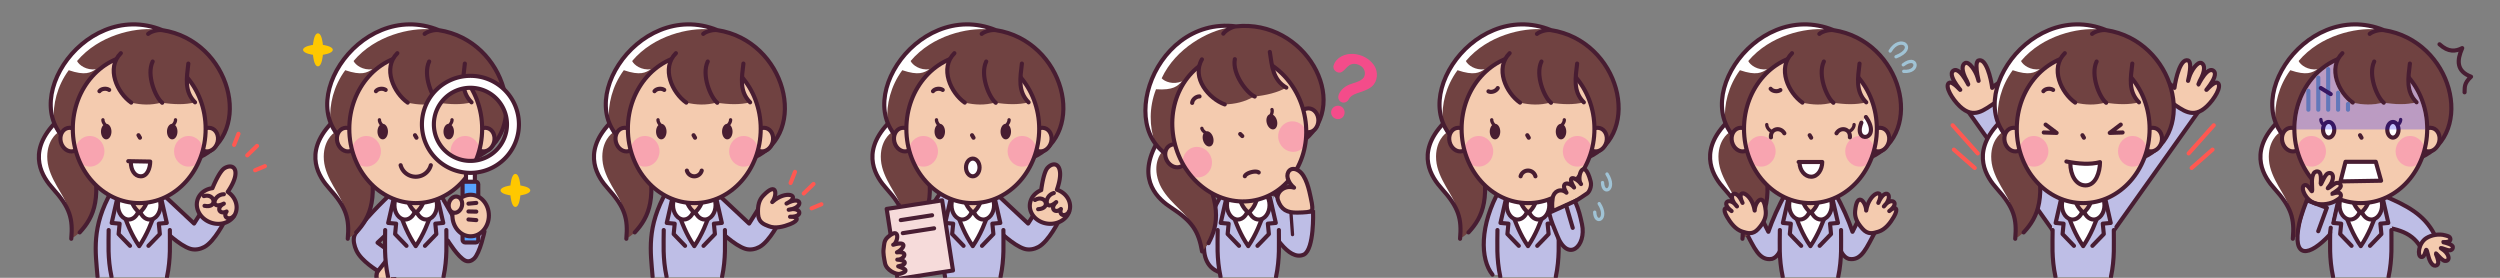 <svg width="1080" height="120" xmlns:xlink="http://www.w3.org/1999/xlink" xmlns="http://www.w3.org/2000/svg"><rect width="100%" height="100%" fill="#808080" stroke="none"/><path d="M1030.29 84.778c9.28 3.983 16.934 7.79 21.424 16.562l-5.941 5.58c-4.292-7.49-12.006-8.343-21.085-9.61z" stroke-width="1.782" stroke="#481d32" fill="#bebee6"/><use xlink:href="#a" transform="translate(959.713)"/><use xlink:href="#b" transform="translate(959.713)"/><path d="M997.222 47.388v-8.172m8.555 8.172V29.853m4.277 17.535v-7.34m-8.555 7.34V33.514m12.832 13.874v-2.483" fill="none" stroke="#819da5" stroke-width="1.782" stroke-linecap="round"/><path d="M1009.262 84.802c-1.737 2.197-10.538-1.37-3.047 5.21l-9.08-3.17c-1.617 3.528-1.893 5.565-2.806 8.644-4.78 16.104 3.175 16.06 11.883 6.208 1.151-1.301 3.07-2.825.496-3.999" fill="#bebee6"/><ellipse cx="22.061" cy="205.819" rx="6.269" ry="3.835" fill="#f4cbaf" stroke="#481d32" stroke-width="1.789" transform="matrix(-.585 .811 .877 .481 0 0)"/><path d="M176.056 92.646L163.1 104.833l6.28 4.545-6.088 7.699s-7.21-4.24-9.322-8.856c-.868-1.897-1.565-4.477-.864-6.441 1.672-4.684 14.814-17.192 14.814-17.192m22.205-.784l10.325 17.855 2.098-6.556 6.743 4.87s-1.93 9.405-4.555 11.806c-1.079.986-2.391 1.402-3.695.827-3.107-1.37-7.583-8.662-7.583-8.662" fill="#bebee6" stroke="#481d32" stroke-width="1.782" stroke-linecap="round" stroke-linejoin="round"/><use xlink:href="#a" transform="translate(119.45)"/><use xlink:href="#b" transform="translate(119.449)"/><use xlink:href="#c" transform="translate(239.793)"/><use xlink:href="#d" transform="translate(360.311)"/><use xlink:href="#d" transform="translate(239.793)"/><path d="M186.113 71.38a6.751 6.7 0 01-6.52 4.965 6.751 6.7 0 01-6.522-4.966" stroke="#481d32" stroke-width="1.782" stroke-linecap="round" fill="none"/><path fill="#fff" d="M205.144 72.754h-3.837v7.675h3.837z" stroke="#481d32" stroke-width="1.782"/><path d="M203.224 32.76a20.956 20.956 0 0120.956 20.956 20.956 20.956 0 01-20.956 20.957 20.956 20.956 0 01-20.955-20.957 20.956 20.956 0 0120.955-20.956zm0 5.165a15.791 15.791 0 00-15.79 15.791 15.791 15.791 0 0015.79 15.792 15.791 15.791 0 0015.791-15.792 15.791 15.791 0 00-15.791-15.791z" fill="#fff" stroke="#481d32" stroke-width="1.782"/><rect x="199.83" y="78.5" width="6.78" height="26.25" rx="1.07" fill="#57a2ff" stroke="#481d32" stroke-width="1.782"/><g stroke="#481d32" stroke-width="1.782" stroke-linecap="round"><ellipse cx="-203.318" cy="93.108" rx="7.878" ry="8.975" fill="#f4cbaf" transform="scale(-1 1)"/><ellipse transform="scale(-1 1) rotate(-14.833)" cx="-212.822" cy="35.099" rx="2.869" ry="3.548" fill="#f4cbaf"/><path d="M205.747 95.091l-3.366-.28m3.371-3.387l-3.377-.074m3.37-3.687l-3.363.32" fill="none"/></g><path d="M220.516 80.124s.329-4.99 2.139-4.99c1.81 0 2.138 4.99 2.138 4.99s4.277.544 4.277 2.138c0 1.594-4.277 2.139-4.277 2.139s-.329 4.99-2.138 4.99c-1.81 0-2.139-4.99-2.139-4.99s-4.277-.545-4.277-2.139c0-1.594 4.277-2.138 4.277-2.138zm-85.31-60.734s.329-4.99 2.139-4.99c1.81 0 2.138 4.99 2.138 4.99s4.277.544 4.277 2.138c0 1.594-4.277 2.139-4.277 2.139s-.329 4.99-2.138 4.99-2.139-4.99-2.139-4.99-4.277-.545-4.277-2.139c0-1.594 4.277-2.138 4.277-2.138z" fill="#ffc800"/><g id="c"><path d="M48.232 82.55c-8.879 15.56-6.955 26.388-6.098 37.082h6.933c0-12.205 1.07-18.799 1.956-27.73" fill="#bebee6"/><path d="M48.232 82.55c-8.879 15.56-6.955 26.306-6.098 37" fill="none" stroke="#481d32" stroke-linecap="round" stroke-width="1.782"/></g><path d="M70.855 84.412L83.84 96.569l4.137-6.556 9.293 5.092s-4.502 9.183-8.975 11.584c-1.838.987-3.977 1.403-5.983.827-4.78-1.37-11.906-8.44-11.906-8.44" fill="#bebee6" stroke="#481d32" stroke-width="1.782" id="d" stroke-linejoin="round"/><g id="e" stroke-width="1.782" stroke="#481d32" stroke-linecap="round" stroke-linejoin="round"><path d="M99.344 71.917c1.6.004 2.738 1.26 2.287 3.993-.404 2.45-2.049 5.21-3.253 6.972a8.707 7.625 18.97 013.486 8.91 8.707 7.625 18.97 01-10.714 4.381 8.707 7.625 18.97 01-5.755-10.041 8.707 7.625 18.97 016.372-4.84c1.034-2.484 3.29-7.456 5.217-8.628.811-.493 1.633-.75 2.36-.747z" fill="#f4cbaf"/><path d="M88.074 84.713c4.94-1.375 6.073 5.4.286 4.2m8.352-5.006c-4.616.072-6.093 7.086-.02 4.062-3.64 1.947-1.697 4.862 1.195 3.4-1.77 2.54 1.094 4.007 3.1 2.008" fill="none"/></g><path d="M114.432 71.783l-4.222 1.765m.82-10.523l-4.222 4.096m-3.78-9.326l-1.89 4.789" fill="none" stroke="#ff5851" stroke-linecap="round" stroke-width="1.782"/><path d="M792.981 83.949c2.685 4.55 5.648 11.25 7.295 16.18l3-5.984 6.797 5.983c-3.627 6.592-5.781 12.757-11.393 11.699-4.78-1.372-5.847-12.184-5.847-12.184m-21.606-15.694c-2.685 4.55-5.647 11.25-7.294 16.18l-2.999-5.984-6.798 5.983c3.627 6.592 5.782 12.757 11.393 11.699 4.78-1.372 5.848-12.184 5.848-12.184" fill="#bebee6" stroke-width="1.782" stroke="#481d32" stroke-linejoin="round"/><path d="M528.888 82.253c-9.678 15.078-12.355 31.49-1.28 35.728l2.804.681c.636-12.188-.576-18.05.775-26.923" fill="#bebee6"/><path d="M528.888 82.253c-9.678 15.078-13.736 34.013.496 35.917" fill="none" stroke="#481d32" stroke-width="1.782"/><path d="M550.607 83.71c6.717 7.526 9.618 6.694 16.648 7.857 0 0 .54 15.988-3.933 18.389-6.946 3.224-14.06-10.71-15.622-12.906" fill="#bebee6" stroke="#481d32" stroke-width="1.782"/><path d="M557.674 91.652l.693 9.703" fill="none" stroke="#481d32" stroke-linecap="round" stroke-width="1.426"/><path d="M584.584 23.284c3.5.208 7 1.974 9.008 4.916 1.899 2.784 1.651 6.988-.991 9.202-1.918 1.607-4.419 2.163-6.712 3.017-1.266.472-2.53 1.15-3.154 2.379-.63 1.242-2.066 1.974-3.394 1.256-1.26-.68-1.459-2.203-.911-3.42.89-1.978 2.625-3.365 4.607-4.14 1.877-.734 3.993-1.074 5.56-2.415 1.611-1.377 1.25-4.102-.375-5.339-1.46-1.11-3.62-1.658-5.285-.567-1.239.811-1.992 2.136-3.232 2.9-1.633 1.005-4.23-.716-3.58-2.816 1.126-3.634 5.118-5.172 8.46-4.973zm-7.702 27.971c-1.412-.553-2.223-2.187-1.686-3.663.623-1.712 2.755-2.44 4.297-1.52 1.47.878 1.798 2.94.798 4.288-.772 1.041-2.234 1.355-3.409.895z" fill="#f44c8a"/><path d="M341.353 96.807c3.985-1.591 3.59-3.328-.044-3.167 6.318.15 4.434-4.536-.585-3.015 6.638-.826 5.932-6.49-.946-2.69 6.85-3.416-.263-6.124-6.166-.64 2.11-2.724 2.3-9.248-3.857-2.826-1.812 1.89-2.5 4.3-2.263 8.046.227 3.6 2.467 4.374 4.635 5.22 2.88 1.125 6.397.201 9.226-.928z" fill="#f4cbaf" stroke="#481d32" stroke-linejoin="round" stroke-width="1.782" id="f"/><path d="M354.84 88.237l-4.223 1.765m.82-10.523l-4.222 4.096m-3.78-9.326l-1.89 4.79" fill="none" stroke="#ff5851" stroke-linecap="round" stroke-width="1.782"/><path d="M648 81.657c-8.88 15.562-8.065 28.28-3.248 37.083h4.083c0-12.205 1.068-18.799 1.955-27.73" fill="#bebee6"/><path d="M648 81.657c-8.88 15.562-8.605 30.357-3.248 37" fill="none" stroke="#481d32" stroke-linecap="round" stroke-width="1.782"/><path d="M690.842 87.962c4.266 6.645-1.734 9.58-1.928 3.695m5.3-16.489c4.268 6.645-1.733 9.581-1.926 3.695" stroke-width="1.425" fill="none" stroke="#a0c3d5" stroke-linecap="round"/><path d="M408.236 80.987c-8.879 15.561-8.485 14.022-6.098 22.825h6.934c0-12.204 1.068-4.541 1.955-13.472" fill="#bebee6"/><path d="M408.236 80.987c-7.348 8.63-8.395 14.03-6.098 22.743" fill="none" stroke="#481d32" stroke-width="1.782"/><path d="M861.135 40.266l-11.846 6.552 37.553 52.801c1.237-5.198 3.71-9.688 2.424-16.326zm77.73 0l-28.13 43.027c-1.353 6.162 1.591 10.891 2.423 16.326l37.553-52.8z" fill="#bebee6"/><path d="M889.266 83.292l-28.131-43.027-11.846 6.553 37.553 52.802m23.892-16.328l28.13-43.027 11.847 6.553-37.553 52.802" fill="none" stroke="#481d32" stroke-width="1.782" stroke-linecap="round"/><path d="M945.257 26.122c2.562.892-1.327 13.222.43 7.352.915-3.06 3.721-7.053 5.363-6.243 1.368.676 1.84 3.09-.783 7.808-2.26 5.648 2.512-6.746 5.87-4.51 3.357 2.236-6.443 11.789-1.726 7.109 1.02-1.012 2.834-2.5 3.723-1.746 1.736 1.472-1.467 6.898-4.778 10.034-6.11 5.79-10.46 1.49-15.432-1.663-4.191-2.659-5.987-7.13-4.5-8.74 1.047-1.135 4.094.555 5.944 2.43.514-4.121 2.652-12.959 5.889-11.831zm-90.514 0c-2.562.892 1.327 13.222-.43 7.352-.915-3.06-3.721-7.053-5.363-6.243-1.368.676-1.84 3.09.783 7.808 2.26 5.648-2.512-6.746-5.87-4.51-3.357 2.236 6.443 11.789 1.726 7.109-1.02-1.012-2.834-2.5-3.723-1.746-1.736 1.472 1.467 6.898 4.778 10.034 6.11 5.79 10.46 1.49 15.432-1.663 4.191-2.659 5.987-7.13 4.5-8.74-1.047-1.135-4.094.555-5.944 2.43-.514-4.121-2.652-12.959-5.889-11.831z" fill="#f4cbaf" stroke="#481d32" stroke-width="1.782" stroke-linejoin="round"/><path d="M844.068 64.635l9.005 7.92m-9.54-18.434L854.37 66.27m101.434-1.636l-9.004 7.92m9.539-18.434l-10.836 12.15" fill="none" stroke="#ff5851" stroke-linecap="round" stroke-width="1.782"/><path d="M1045.92 110.996c1.927.488 1.914-4.476 2.49-2.685.644 2.006.9 4.565 2.515 6.06.59.547 1.634.574 2.152-.143.62-.857-.06-2.84-.706-4.42-.621-1.518 2.246 2.726 3.812 2.9 1.19.133 1.864-.645 1.51-1.897-.376-1.328-1.535-2.475-2.64-3.17-2.098-1.316 1.955.417 2.53.412.94.322 2.127-.208 2.03-1.322.072-1.068-3.096-1.867-4.023-2.065-1.196-.256 3.166.462 2.977-1.434-.123-1.23-1.504-1.335-2.394-1.597-2.37-.696-5.808-.18-8.05 1.275-3.391 2.202-3.91 7.653-2.202 8.086z" fill="#f4cbaf" stroke-width="1.782" stroke="#481d32" stroke-linejoin="round"/><path d="M1002.582 38.037l4.29 2.617" fill="none" stroke="#481d32" stroke-linecap="round" stroke-width="1.782"/><path d="M995.367 80.098c1.867-1.146 3.484 4.091 3.502 2.015.02-2.326-.55-5.109.66-7.214.44-.77 1.532-1.141 2.313-.555.934.7.87 3.013.708 4.892-.156 1.803 1.47-3.612 3.062-4.31 1.21-.53 2.175.07 2.213 1.506.04 1.523-.804 3.113-1.74 4.207-1.777 2.076 1.923-1.08 2.53-1.264.885-.648 2.308-.478 2.574.728.425 1.103-2.65 2.983-3.56 3.496-1.177.663 3.182-1.526 3.605.535.275 1.337-1.146 1.901-1.998 2.47-2.266 1.51-6.057 2.095-8.896 1.296-4.294-1.21-6.63-6.785-4.973-7.802z" fill="#f4cbaf" stroke="#481d32" stroke-linejoin="round" stroke-width="1.782"/><path d="M1013.262 69.89l-2.173 8.474 17.537-.295-2.293-8.178z" fill="#fff" stroke="#481d32" stroke-width="1.782" stroke-linejoin="round"/><ellipse cx="1005.977" cy="56.063" rx="2.419" ry="3.373" fill="#fff"/><path d="M1002.63 50.919a.713.713 0 00-.713.71c-.014.812.326 1.586.813 2.237.084.112.174.22.268.326a5.322 5.322 0 00-.331 1.87c0 1.104.313 2.12.875 2.905.564.785 1.431 1.36 2.435 1.36s1.872-.575 2.434-1.36c.563-.785.876-1.801.876-2.905 0-1.104-.313-2.12-.875-2.904-.563-.785-1.431-1.36-2.435-1.36-.873 0-1.643.435-2.2 1.065-.275-.42-.441-.896-.436-1.207a.713.713 0 00-.71-.737zm3.347 2.661c.332 0 .673.18.986.616.312.437.542 1.107.542 1.866 0 .76-.23 1.43-.542 1.866-.313.436-.654.616-.986.616-.332 0-.674-.18-.986-.616-.313-.435-.542-1.107-.542-1.866 0-.759.23-1.43.542-1.866.312-.436.654-.616.986-.616z" fill="#481d32"/><ellipse cx="1033.737" cy="56.063" rx="2.419" ry="3.373" fill="#fff"/><path d="M1037.083 50.919a.713.713 0 01.714.71c.014.812-.326 1.586-.813 2.237a5.023 5.023 0 01-.267.326 5.322 5.322 0 01.33 1.87c0 1.104-.313 2.12-.875 2.905-.564.785-1.431 1.36-2.435 1.36s-1.872-.575-2.434-1.36c-.563-.785-.876-1.801-.876-2.905 0-1.104.313-2.12.875-2.904.563-.785 1.431-1.36 2.435-1.36.873 0 1.644.435 2.2 1.065.275-.42.442-.896.436-1.207a.713.713 0 01.71-.737zm-3.346 2.661c-.332 0-.673.18-.986.616-.312.437-.541 1.107-.541 1.866 0 .76.229 1.43.541 1.866.313.436.654.616.986.616.332 0 .674-.18.986-.616.313-.435.542-1.107.542-1.866 0-.759-.229-1.43-.542-1.866-.312-.436-.654-.616-.986-.616z" fill="#481d32"/><path d="M1053.87 19.128c3.914 3.564 6.96 3.085 9.803 1.654-2.37 5.364-2.522 9.968 3.819 12.348-3.24 3.018-2.63 4.753-2.8 6.747" fill="none" stroke="#481d32" stroke-linecap="round" stroke-width="1.782" stroke-linejoin="round"/><g id="a"><path d="M50.297 82.941c-3.586 10.375-5.639 20.245-2.138 36.752h23.97c3.5-16.507 1.447-26.377-2.14-36.752z" fill="#bebee6"/><path d="M50.696 85.514l-2.45 10.788 3.432.323-.44 4.482 4.92 5.092M69.59 85.514l2.45 10.788-3.432.323.441 4.483-4.92 5.091m8.014 13.404c1.711-8.07 1.18-14.517 1.23-20.227m-26.43 0c.01 5.805-.52 11.975 1.23 20.227" fill="none" stroke="#481d32" stroke-linecap="round" stroke-linejoin="round" stroke-width="1.782"/><path d="M53.01 91.102c1.743 5.166 3.73 10.297 7.133 15.225 3.43-5.075 5.358-10.15 7.135-15.225" fill="#fff" stroke="#481d32" stroke-linecap="round" stroke-width="1.782" stroke-linejoin="round"/><path d="M55.6 82.423c-2.573 0-4.659 2.78-4.658 6.21 0 3.431 2.085 6.212 4.658 6.212 2.184-.003 4.073-2.027 4.545-4.87.471 2.842 2.36 4.866 4.542 4.87 2.573 0 4.658-2.781 4.658-6.211s-2.085-6.211-4.658-6.211z" fill="#fff" stroke="#481d32" stroke-width="1.782"/><path d="M55.706 84.69c1.283 2.432 1.77 4.978 4.583 7.192 2.88-2.478 3.178-4.956 4.292-7.434" fill="#f4cbaf" stroke="#481d32" stroke-width="1.782"/></g><use xlink:href="#a" transform="translate(239.793)"/><use xlink:href="#a" transform="translate(360.097)"/><use xlink:href="#a" transform="translate(479.103)"/><use xlink:href="#a" transform="translate(599.96)"/><use xlink:href="#a" transform="translate(721.961)"/><use xlink:href="#b" transform="translate(721.96)"/><use xlink:href="#a" transform="translate(839.792)"/><use xlink:href="#e" transform="rotate(-15 273.973 -1278.04)"/><use xlink:href="#f" transform="rotate(-38.209 575.19 -593.07)"/><use xlink:href="#f" transform="scale(-1 1) rotate(-38.209 -206.916 1664.944)"/><use xlink:href="#b" transform="translate(599.96)"/><path d="M670.958 91.528c-.483-1.691-.59-3.041-.195-5.962.394-2.921 3.475-4.469 5.95-2.315-2.911-4.58.897-5.008 3.285-2.244-3.74-6.301 1.399-3.97 3.017-1.493-2.212-2.682 1.272-12.395 4.164-1.066.523 2.046-.56 4.386-1.465 5.054 0 0-3.32 2.287-5.21 3.378-2.987 1.724-9.546 4.648-9.546 4.648z" fill="#f4cbaf" stroke-width="1.782" stroke="#481d32" stroke-linejoin="round"/><path d="M680.4 86.883c1.74 4.067 2.246 6.357 3.018 9.965 2.035 9.501-6.094 16.913-10.787 4.753-1.322-3.426-2.503-5.665-3.41-9.677z" fill="#bebee6" stroke-width="1.782" stroke="#481d32"/><path d="M676.602 88.84l2.818 9.598" fill="none" stroke-width="1.782" stroke="#481d32" stroke-linecap="round"/><g id="b"><path d="M30.784 103.144c9.746-5.975 14.18-16.949 8.02-39.844l-15.276-9.929c-12.268 13.007-4.818 23.507-.763 28.005 7.431 8.246 8.8 12.993 8.02 21.768z" fill="#704241"/><path d="M24.781 57.504l-1.35-3.6c-.216-.359-6.964 5.725-6.752 14.582.212 8.857 8.16 14.367 12.242 20.522-.915-4.574-7.835-11.672-8.46-19.892-.627-8.22 4.266-11.72 4.32-11.612z" fill="#fff"/><path d="M23.53 53.371c-12.27 13.007-4.82 23.507-.765 28.005 7.431 8.246 8.8 12.993 8.02 21.768m3.627-2.737c6.182-6.61 10.17-15.103 4.392-37.107" fill="none" stroke="#481d32" stroke-linecap="round" stroke-width="1.782"/><path d="M35.066 64.7C3.08 49.832 35.151-1.225 70.073 13.018c29.598 4.626 39.786 44.3 16.04 54.992" fill="#704241"/><path d="M66.672 12.691c-8.608-.776-24.01 2.491-33.383 13.671.865 1.761 4.034 4.102 8.138 3.549-2.347 1.479-4.57 2.839-11.733.42-5.062 6.856-6.906 14.949-6.424 21.686-3.848-7.689.584-21.851 8.178-29.818C41.22 11.946 57.711 7.53 66.672 12.69z" fill="#fff"/><path d="M35.066 64.7C3.08 49.832 35.151-1.225 70.073 13.018m16.04 54.992c23.746-10.692 13.566-50.421-16.04-54.992-1.906-.294-4.91.593-6.075 1.627" fill="none" stroke="#481d32" stroke-width="1.782" stroke-linecap="round"/><ellipse transform="rotate(-14.855)" cx="14" cy="66.11" rx="4.328" ry="5.157" fill="#f4cbaf" stroke="#481d32" stroke-width="1.782"/><ellipse transform="scale(-1 1) rotate(-14.855)" cx="-102.269" cy="35.271" rx="4.328" ry="5.157" fill="#f4cbaf" stroke="#481d32" stroke-width="1.782"/><ellipse cx="60.145" cy="55.663" rx="28.693" ry="32.08" fill="#f4cbaf" stroke-width="1.347"/><ellipse cx="38.81" cy="65.363" rx="6.303" ry="6.621" fill="#ff69b4" fill-opacity=".392" stroke-width="1.347"/><ellipse cx="81.48" cy="65.363" rx="6.303" ry="6.621" fill="#ff69b4" fill-opacity=".392" stroke-width="1.347"/><ellipse cx="60.145" cy="55.663" rx="28.693" ry="32.08" fill="none" stroke="#481d32" stroke-width="1.782"/><path d="M52.2 22.978c-6.523 6.492-1.545 17.154 4.485 21.355 4.455 1.031 8.55 1.173 13.006 0 5.374.826 10.182.984 14.564-.127-4.724-4.758-3.603-10.516-2.897-16.738-12.79-7.527-20.69-8.194-29.16-4.49z" fill="#704241"/><path d="M52.2 22.978c-6.523 6.492-1.545 17.154 4.485 21.355m13.388.064c-2.864-2.27-6.927-11.958-4.123-17.822m18.305 17.63c-4.724-4.757-3.603-10.515-2.897-16.737" fill="none" stroke="#481d32" stroke-width="1.782" stroke-linecap="round"/></g><path d="M59.827 58.413l.636 1.082" fill="none" stroke="#481d32" stroke-linecap="round" stroke-width="1.782" id="h"/><path d="M44.47 51.044a.713.713 0 00-.717.713c-.014.811.33 1.583.816 2.234l.055.068a2.262 3.361 0 00-1 2.786 2.262 3.361 0 002.262 3.362 2.262 3.361 0 002.262-3.362 2.262 3.361 0 00-2.11-3.35 2.774 2.774 0 01-.327-.357c-.337-.45-.537-1.01-.53-1.358a.713.713 0 00-.712-.736zm31.348 0a.713.713 0 01.715.713c.014.811-.329 1.583-.816 2.234-.017.023-.037.045-.055.068a2.262 3.361 0 011 2.786 2.262 3.361 0 01-2.26 3.362 2.262 3.361 0 01-2.264-3.362 2.262 3.361 0 012.112-3.35 2.8 2.8 0 00.326-.357c.336-.45.537-1.01.53-1.358a.713.713 0 01.712-.736z" id="g" fill="#481d32"/><path d="M42.96 39.394c.808-1.112 2.952-1.423 4.2-.547" fill="none" stroke="#481d32" stroke-linecap="round" stroke-width="1.782" id="i"/><path d="M55.416 69.628l9.468.172c0 2.66-1.177 6.39-4.097 6.367-2.617-.02-4.27-2.715-4.27-6.139" fill="#fff" stroke="#481d32" stroke-linecap="round" stroke-width="1.782" stroke-linejoin="round"/><use xlink:href="#g" transform="translate(119.45)"/><use xlink:href="#h" transform="translate(119.448)"/><use xlink:href="#i" transform="translate(119.448)"/><use xlink:href="#b" transform="translate(239.794)"/><use xlink:href="#g" transform="translate(239.794)"/><use xlink:href="#i" transform="translate(239.793)"/><use xlink:href="#h" transform="translate(239.793)"/><path d="M303.137 73.708a3.313 3.318 0 01-3.2 2.459 3.313 3.318 0 01-3.2-2.46" fill="none" stroke="#481d32" stroke-linecap="round" stroke-width="1.782"/><use xlink:href="#b" transform="translate(360.097)"/><g stroke-width="1.782" stroke="#481d32" stroke-linecap="round" stroke-linejoin="round"><path fill="#f6dbda" d="M406.998 86.55l-23.953 3.709 4.691 30.292 23.952-3.709z"/><path d="M402.656 92.993l-13.522 2.094m14.394 3.543l-13.522 2.093" fill="none"/><path d="M387.64 112.163c2.755.162 5.263-3.75-.158-3.15 2.776-1.262 5.234-5.282-1.606-3.277 2.008-.68 3.355-8.336-2.332-3.308-1.789 1.582-1.555 3.365-1.827 5.104-.274 1.75.235 4.193.6 6.112.59 3.117 4.846 5.078 6.483 4.645 5.212-1.536.483-2.65-.778-3.241 4.394-.791 3.242-2.793-.382-2.885z" fill="#f4cbaf"/></g><use xlink:href="#g" transform="translate(360.097)"/><use xlink:href="#h" transform="translate(360.096)"/><ellipse cx="420.24" cy="72.341" rx="2.925" ry="3.826" fill="#fff" stroke="#481d32" stroke-width="1.782"/><use xlink:href="#i" transform="translate(360.096)"/><g transform="rotate(-15 1.932 126.842)"><use xlink:href="#b" transform="translate(475.596 140)" width="100%" height="100%"/><use xlink:href="#g" transform="translate(475.597 140)" width="100%" height="100%"/><use xlink:href="#h" transform="translate(475.596 140)" width="100%" height="100%"/><path d="M532.64 216.528a3.21 1.3 0 013.1-.962 3.21 1.3 0 013.101.962" fill="none" stroke="#481d32" stroke-linecap="round" stroke-width="1.782"/><use xlink:href="#i" transform="rotate(-18.89 703.658 -1320.642)" width="100%" height="100%"/></g><path d="M556.283 76.93c.448 1.594 1.293 3.005 2.749 4.137-4.357-1.354-8.041 2.266-6.952 5.445 1.369 3.983 3.829 5.503 8.634 5.326 2.417-.09 5.942.008 6.158-1.406.216-1.413-.42-4.083-.654-5.17-.588-2.725-1.883-9.495-5.288-11.578-3.44-2.104-5.31.892-4.647 3.246z" fill="#f4cbaf" stroke="#481d32" stroke-width="1.782" stroke-linejoin="round"/><path d="M1001.48 99.879l3.71-10.105-8.662-3.267s-2.577 6.603-3.28 10.059c-3.196 15.737 4.436 14.286 13.218 4.808 0 0 .223-1.28.413-2.996" fill="none" stroke="#481d32" stroke-linecap="round" stroke-width="1.782" stroke-linejoin="round"/><path d="M1008.398 27.248c-9.62 4.889-16.343 15.737-16.343 28.414 0 .093.005.185.006.277h55.591c.001-.092.01-.184.01-.277 0-7.526-2.369-14.408-6.306-19.783.01.145.01.294.02.437.211 2.667 1.018 5.034 3.23 7.26a.891.891 0 010 1.262.891.891 0 01-1.26-.006c-.134-.135-.246-.274-.372-.41-3.759.78-7.83.69-12.296.086a.891.891 0 01-.186.443.891.891 0 01-1.252.145 6.677 6.677 0 01-.63-.579c-3.858.887-7.48.793-11.333-.004a.891.891 0 01-.14.329.891.891 0 01-1.24.222c-3.211-2.237-6.049-6.078-7.296-10.297-.725-2.453-.879-5.07-.195-7.52z" fill="#00f" fill-opacity=".235"/><use xlink:href="#h" transform="translate(959.712)"/><use xlink:href="#b" transform="translate(839.792)"/><path d="M916.166 52.948a.891.891 0 00-.555.187l-4.723 3.565a.891.891 0 00.566 1.602l5.523-.178a.891.891 0 10-.056-1.782l-2.718.087 2.482-1.87a.891.891 0 00-.52-1.611zm-32.46 0a.891.891 0 01.555.187l4.723 3.565a.891.891 0 01-.566 1.602l-5.522-.178a.891.891 0 11.055-1.782l2.718.087-2.481-1.87a.891.891 0 01.518-1.611z" fill="#481d32"/><path d="M892.69 69.77c5.236 1.02 10.206 1.424 14.505.273 0 4.198-1.803 10.087-6.277 10.05-4.01-.032-6.542-4.286-6.542-9.69" fill="#fff" stroke="#481d32" stroke-linecap="round" stroke-width="1.782" stroke-linejoin="round"/><use xlink:href="#i" transform="translate(839.791)"/><use xlink:href="#h" transform="translate(839.79)"/><path d="M763.246 53.113a.713.713 0 00-.714.711c-.014.812.326 1.585.814 2.236.328.439.73.829 1.202 1.091a4.575 4.575 0 00-.387 2.222.892.892 0 101.78-.118c-.103-1.547.611-2.245 1.485-2.476.874-.231 1.954.075 2.637 1.244a.891.891 0 101.54-.897c-1.049-1.795-2.985-2.506-4.63-2.07-.59.156-1.136.47-1.588.909-.28-.129-.628-.4-.898-.76-.336-.45-.537-1.006-.53-1.354a.713.713 0 00-.71-.738zm37.716 0a.713.713 0 01.714.711c.014.812-.326 1.585-.813 2.236-.328.439-.73.829-1.202 1.091.294.638.44 1.39.387 2.222a.891.891 0 11-1.78-.118c.102-1.547-.612-2.245-1.486-2.476-.874-.231-1.953.075-2.636 1.244a.891.891 0 11-1.54-.897c1.049-1.795 2.985-2.506 4.632-2.07.59.156 1.135.47 1.587.909.28-.129.628-.4.897-.76.337-.45.537-1.006.53-1.354a.713.713 0 01.71-.738z" fill="#481d32"/><path d="M777.021 69.978h10.18c0 3.194-1.89 6.39-4.81 6.367-2.616-.02-4.983-2.715-4.983-6.138" fill="#fff" stroke="#481d32" stroke-linecap="round" stroke-linejoin="round" stroke-width="1.782"/><path d="M819.075 24.529c9.531-3.708 1.754-9.805-2.525-2.47m5.86 8.759c7.208.56 5.867-7.491-.204-2.818" stroke-width="1.425" fill="none" stroke="#a0c3d5" stroke-linecap="round"/><path d="M804.12 53.008c-3.78 9.39 9.063 7.603 1.954-2.457" fill="#fff" stroke="#481d32" stroke-linecap="round" stroke-linejoin="round" stroke-width="1.782"/><path d="M764.92 38.35c.81 1.111 2.954 1.422 4.2.546" fill="none" stroke="#481d32" stroke-linecap="round" stroke-width="1.782"/><use xlink:href="#h" transform="translate(721.96)"/><path d="M663.304 76.155a3.313 3.318 0 00-3.2-2.46 3.313 3.318 0 00-3.2 2.46M643.026 39.46c1.224.627 3.278-.062 3.996-1.406" fill="none" stroke="#481d32" stroke-linecap="round" stroke-width="1.782"/><use xlink:href="#g" transform="translate(599.961)"/><use xlink:href="#h" transform="translate(599.96)"/></svg>